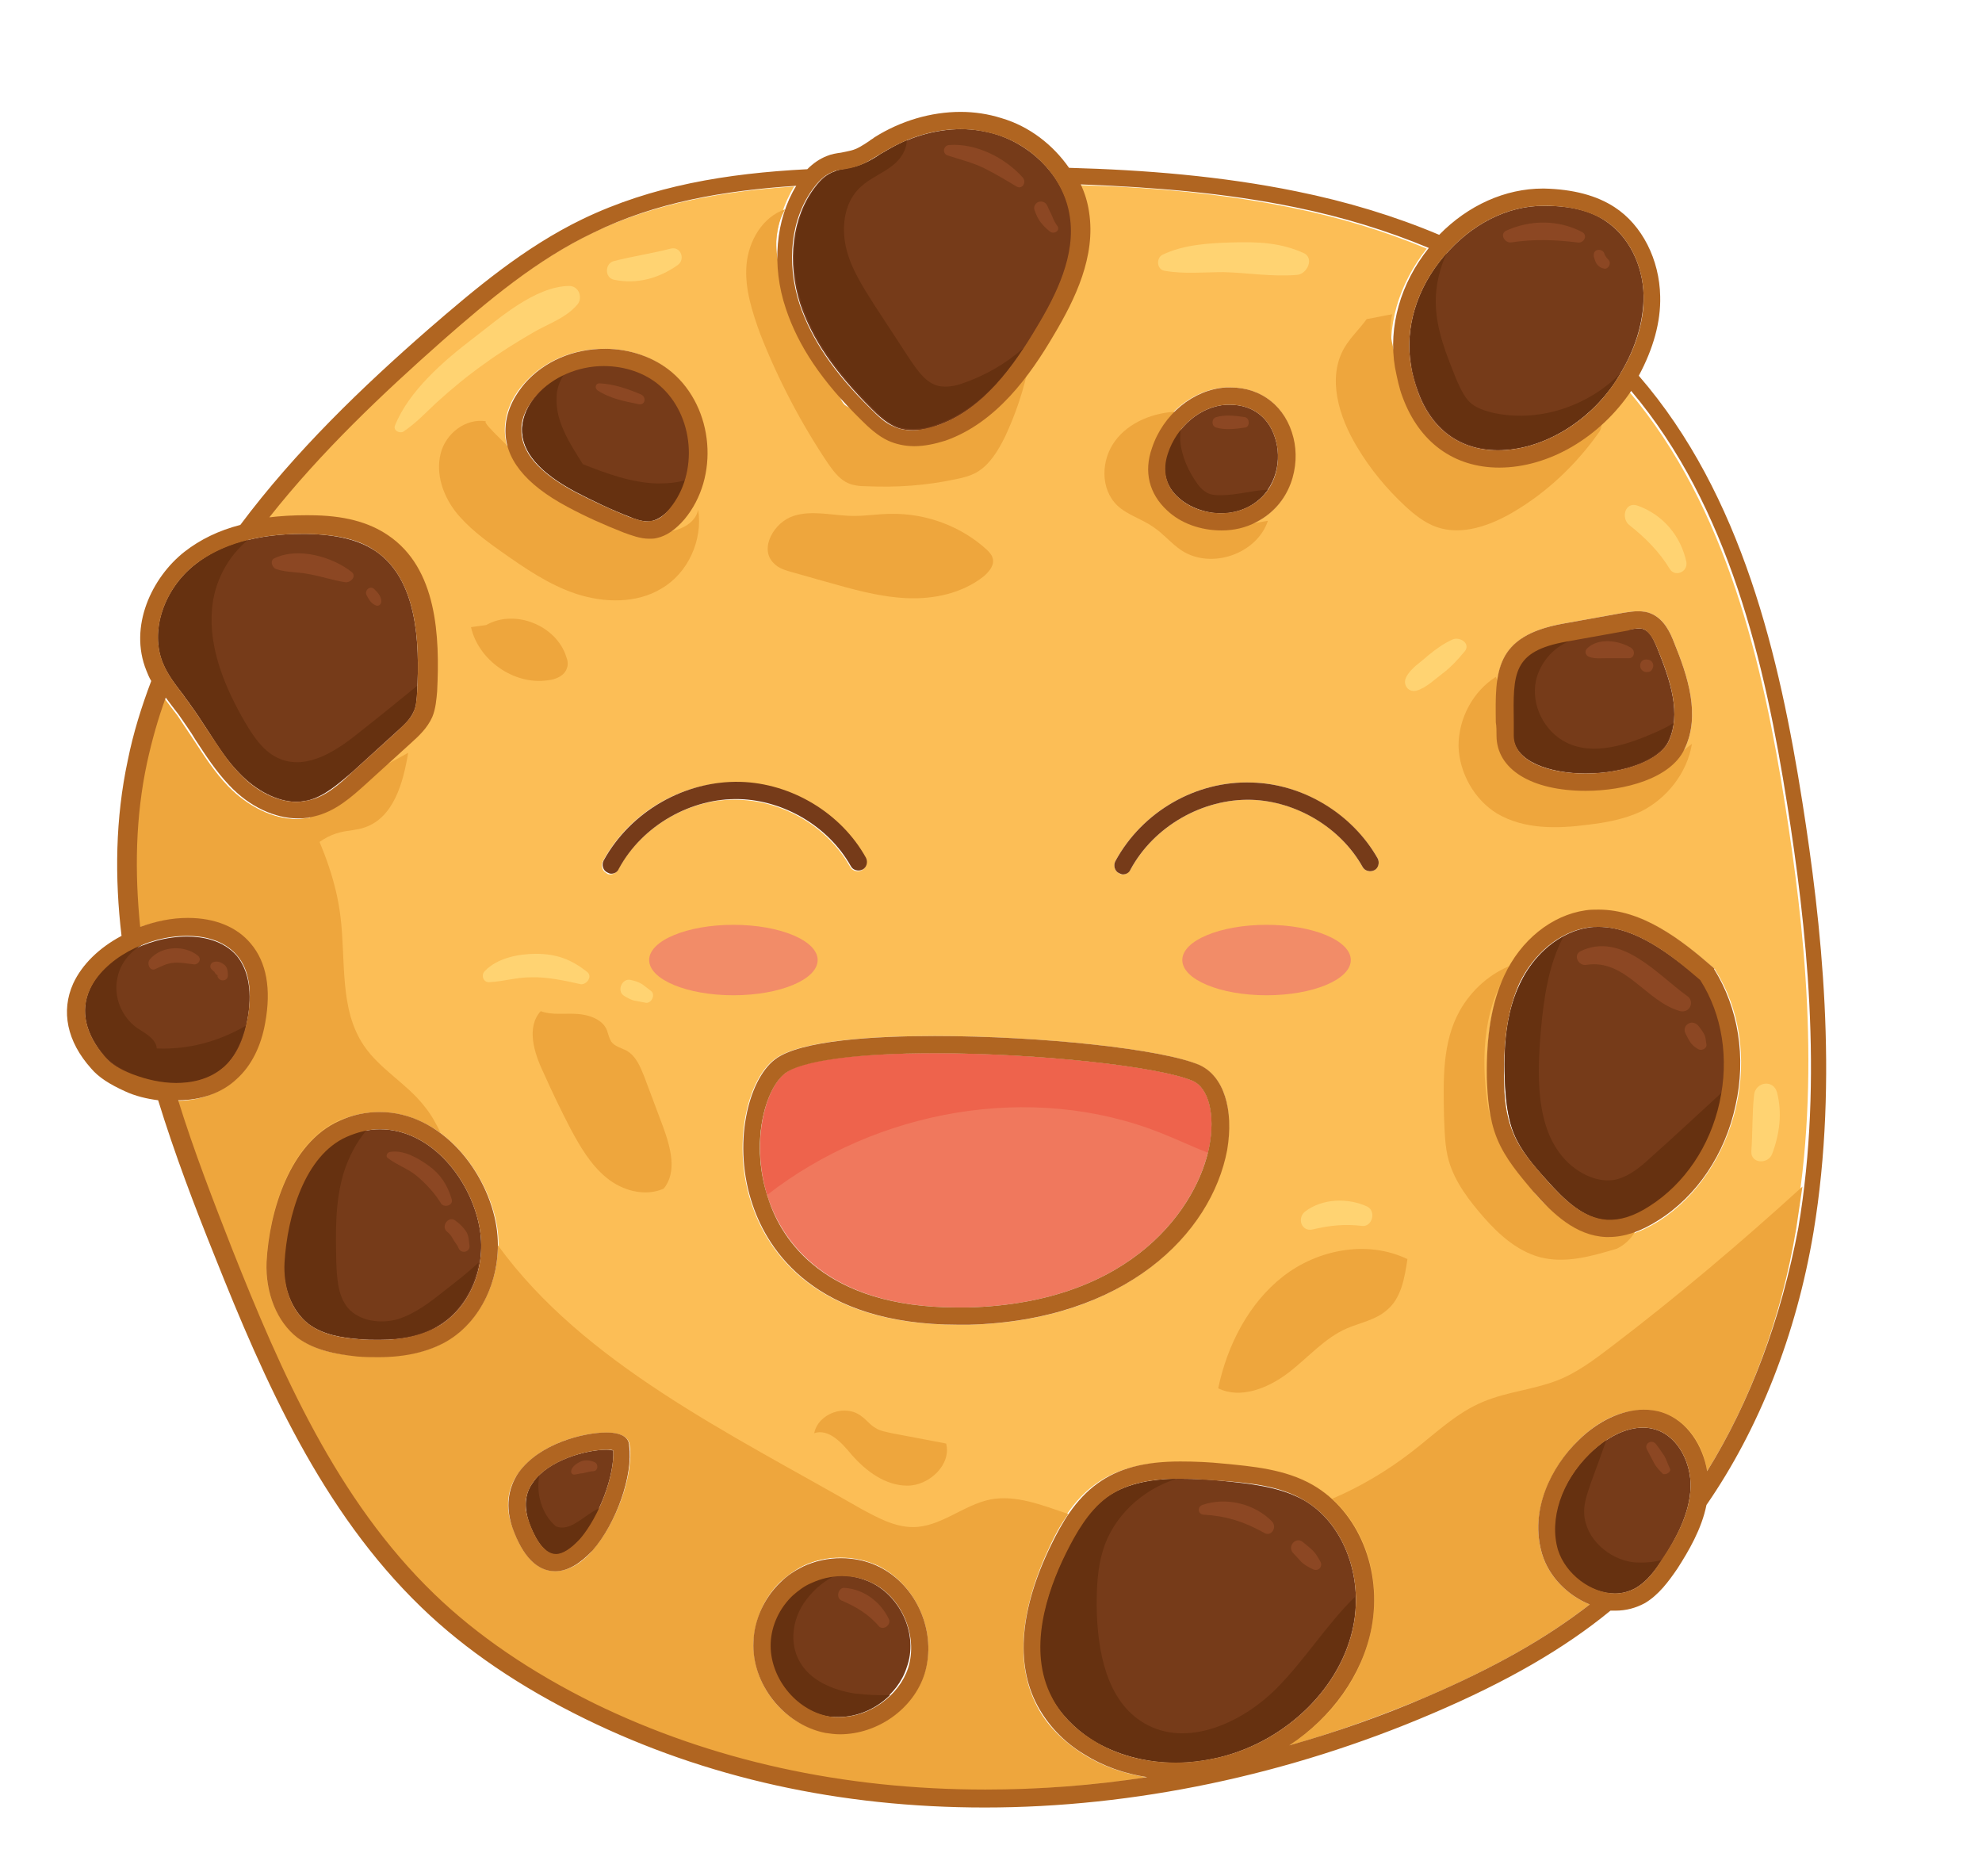 <?xml version="1.0" encoding="utf-8"?>
<!-- Generator: Adobe Illustrator 19.0.0, SVG Export Plug-In . SVG Version: 6.00 Build 0)  -->
<svg version="1.1" id="Layer_1" xmlns="http://www.w3.org/2000/svg" xmlns:xlink="http://www.w3.org/1999/xlink" x="0px" y="0px"
	 viewBox="-336 145.4 287 271.6" style="enable-background:new -336 145.4 287 271.6;" xml:space="preserve">
<style type="text/css">
	.st0{fill:#FCBE56;}
	.st1{fill:#763B19;}
	.st2{fill:#F0785D;}
	.st3{fill:#EE634C;}
	.st4{fill:#EEA63D;}
	.st5{fill:#FFD372;}
	.st6{fill:#F28C68;}
	.st7{fill:#663110;}
	.st8{fill:#8C4723;}
	.st9{fill:#B06521;}
</style>
<g id="XMLID_817_">
	<path id="XMLID_1124_" class="st0" d="M-77.5,262c-3.2-20.3-8.4-43.1-22.6-59.9c-4.5,6.8-11.9,11.1-19.1,11.1
		c-6.5,0-11.6-3.7-14-10.2c-0.5-1.3-0.8-2.7-1.1-4.3c-1-5.9,0.8-12.1,4.9-17.3c-6-2.5-12.5-4.5-19.4-5.9c-10.2-2.1-20.6-3-31-3.3
		c0.6,1.3,1,2.6,1.2,4c1,6.4-2,12.6-5.1,17.8c-3.4,5.8-8.3,12.7-15.7,15.3c-1.5,0.5-3,0.8-4.5,0.8l0,0c-1.4,0-2.7-0.3-3.8-0.8
		c-1.6-0.7-2.8-1.9-3.9-3c-5.7-5.6-9.1-10.7-10.9-16.1c-2.1-6.3-1.5-12.9,1.5-17.8c-10.6,0.7-20.4,2.5-29.4,6.8
		c-8.2,4-15.3,9.9-21.8,15.6c-8.7,7.6-17.6,16.1-25.1,25.6c1.6-0.2,3.4-0.3,5.2-0.3c0.2,0,0.4,0,0.6,0c5,0.1,8.6,1,11.4,2.9
		c7,4.8,7.5,14.6,7.1,22.6c-0.1,1.1-0.1,2.4-0.7,3.7c-0.7,1.6-1.9,2.7-3,3.7l-6.6,6c-2,1.8-4.4,4-7.5,4.7c-0.7,0.2-1.5,0.3-2.3,0.3
		c-3.4,0-7.1-1.8-10-4.8c-1.9-2-3.4-4.3-4.9-6.6c-0.8-1.2-1.6-2.4-2.4-3.6c-0.3-0.4-0.7-0.9-1-1.3c-0.3-0.4-0.6-0.8-0.9-1.2
		c-1.1,3-2,6.2-2.7,9.4c-1.6,7.9-1.8,15.9-1,23.8c2.2-0.8,4.6-1.3,6.9-1.3c3.9,0,7.1,1.3,9.1,3.7c2.3,2.7,3,6.6,2.1,11.5
		c-0.6,3.4-2,6.2-4.1,8.1c-2.2,2-5.1,3.1-8.5,3.1c2.3,7.4,5.1,14.6,7.8,21.5c7.1,17.8,15.2,36.4,29.3,50c6.3,6,14,11.3,23.1,15.8
		c17,8.3,36.1,12.5,56.7,12.5c7.7,0,15.6-0.6,23.4-1.8c-3.3-0.5-6.4-1.6-9.1-3.3c-3-1.9-5.4-4.3-6.8-7.1c-3.1-6-2.4-14,2-23.2
		c1.5-3.1,3.5-6.6,6.7-8.9c3-2.2,6.8-3.2,12-3.2c2.2,0,4.4,0.2,6.2,0.3c4.2,0.4,8.9,0.8,13,3.1c6.6,3.8,10.1,12.3,8.5,20.7
		c-1.3,6.9-5.7,13-11.9,17c6.7-1.9,13.3-4.3,19.8-7c9.8-4.2,17.4-8.5,23.7-13.4c-3.2-1.3-5.9-4-6.9-7.3c-1.9-6.4,1.5-12.7,5.2-16.4
		c2.9-2.9,6.3-4.5,9.5-4.5c0.9,0,1.8,0.1,2.7,0.4c3.8,1.2,6,4.9,6.5,8.5c6.2-10.1,10.7-22.1,12.9-35.2
		C-72.2,301.4-74.8,279-77.5,262z M-169.3,210.3c1.6-4.9,6-8.5,10.7-8.8c0.2,0,0.5,0,0.7,0c4.6,0,8.1,2.8,9.1,7.3
		c1,4.1-0.3,9.7-5.4,12.2c-1.5,0.8-3.2,1.2-5,1.2l0,0c-3,0-5.8-1.1-7.9-2.9C-169.6,216.9-170.4,213.7-169.3,210.3z M-210.7,269.7
		c0.3,0.6,0.1,1.4-0.5,1.7c-0.6,0.3-1.4,0.1-1.7-0.5c-3.2-5.7-9.5-9.5-16.1-9.7c-7-0.3-14.1,3.8-17.5,10.1c-0.2,0.4-0.7,0.7-1.1,0.7
		c-0.2,0-0.4,0-0.6-0.2c-0.6-0.3-0.8-1.1-0.5-1.7c3.9-7.2,11.7-11.7,19.8-11.4C-221.4,258.9-214.3,263.2-210.7,269.7z M-271.2,339.6
		c-2.6,1.6-5.9,2.3-9.9,2.3l0,0c-1,0-2,0-3.1-0.1c-2.8-0.2-6-0.7-8.6-2.7c-3-2.3-4.8-6.5-4.5-11c0.4-7.4,3.4-17.2,10.5-20.4
		c1.8-0.9,3.8-1.3,5.8-1.3c8.9,0,15.7,8.7,17,16.7C-263,329.7-266,336.5-271.2,339.6z M-260.1,200.9c2.8-3.2,7-5,11.6-5
		c3.7,0,7.1,1.2,9.7,3.4c6.1,5.2,6.9,15.1,1.8,21.3c-1.3,1.5-2.6,2.4-4,2.7c-0.3,0.1-0.7,0.1-1,0.1l0,0c-1.3,0-2.6-0.5-3.7-0.9
		c-2.7-1.1-5.5-2.4-8.1-3.7c-6.2-3.3-9.2-7.1-9.1-11.4C-262.8,204.6-261.4,202.3-260.1,200.9z M-250.2,369.9c-1.7,2-3.6,3-5.4,3l0,0
		c-2.6,0-4.7-2.1-6.2-6.3c-1.1-2.9-0.8-5.7,0.9-8c3-4.2,9.3-5.8,12.7-5.8c2.6,0,3.3,1,3.4,1.8C-244.2,358.9-246.7,365.9-250.2,369.9
		z M-202.1,387.6c-1.6,5.1-6.8,8.8-12.3,8.8l0,0c-0.7,0-1.4-0.1-2.1-0.2c-6.1-1.1-10.7-7-10.4-13.2c0.2-3.2,1.6-6.4,3.9-8.6
		c1-0.9,2.1-1.7,3.3-2.3c3.3-1.6,7.5-1.6,10.9,0C-203.2,374.9-200.3,381.8-202.1,387.6z M-158.4,311.9
		c-2.3,12.2-14.8,24.8-37.4,25.3c-0.5,0-1.1,0-1.6,0c-20.7,0-27.5-10.8-29.7-17.3c-3-8.7-0.7-18.1,3.2-21.1
		c3.6-2.8,14.6-3.4,23.1-3.4c15.6,0,33.2,1.9,38.4,4.2C-158.8,301.2-157.3,306-158.4,311.9z M-137,271.4c-0.6,0.3-1.4,0.1-1.7-0.5
		c-3.2-5.7-9.5-9.5-16.1-9.7c-7-0.2-14.1,3.8-17.5,10.1c-0.2,0.4-0.7,0.7-1.1,0.7c-0.2,0-0.4,0-0.6-0.2c-0.6-0.3-0.8-1.1-0.5-1.7
		c3.9-7.2,11.7-11.7,19.8-11.4c7.4,0.2,14.5,4.6,18.2,11C-136.2,270.3-136.4,271-137,271.4z M-109.7,235.7l8.9-1.6
		c0.7-0.1,1.3-0.2,2-0.2c0.6,0,1.2,0.1,1.8,0.3c2,0.8,2.9,2.9,3.4,4.2c2,4.9,3.9,10.6,1.5,15.5c-2,4.1-8.6,6-14.3,6l0,0
		c-7.8,0-12.9-3.1-12.9-8c0-0.6,0-1.3,0-1.9C-119.5,242.8-119.6,237.5-109.7,235.7z M-84.6,305.6c-1.6,7-5.7,13.1-11.2,16.6
		c-2.6,1.6-4.9,2.4-7.1,2.4l0,0c-0.2,0-0.3,0-0.5,0c-4.2-0.2-7.6-3.3-10.5-6.6c-2.1-2.3-4.1-4.7-5.2-7.6c-1.2-2.9-1.4-6.1-1.5-8.8
		c-0.2-6.2,0.6-10.9,2.5-14.8c2.4-5.2,7-8.8,11.8-9.5c0.6-0.1,1.2-0.1,1.9-0.1c6.3,0,11.8,4.3,16.6,8.4c0.1,0.1,0.2,0.2,0.2,0.3
		C-84.1,291.4-83,298.6-84.6,305.6z"/>
	<path id="XMLID_1120_" class="st1" d="M-309.4,246.1c0.3,0.5,0.7,0.9,1,1.4c0.9,1.2,1.7,2.5,2.5,3.7c1.5,2.3,2.8,4.4,4.6,6.2
		c2.4,2.5,5.5,4.1,8.2,4.1c0.6,0,1.1-0.1,1.7-0.2c2.4-0.6,4.5-2.5,6.4-4.1l6.6-6c0.9-0.8,1.9-1.7,2.3-2.8c0.4-0.8,0.4-1.9,0.5-2.8
		c0.4-7.3,0-16.3-6-20.4c-2.4-1.6-5.5-2.4-10-2.5c-0.2,0-0.4,0-0.6,0c-6.5,0-11.7,1.5-15.5,4.4c-4.6,3.6-6.6,9.7-4.7,14.3
		C-311.7,243.1-310.6,244.5-309.4,246.1z"/>
	<path id="XMLID_1117_" class="st1" d="M-218,172.5c-3.3,4.3-4.1,10.8-2.1,17c1.7,5,4.9,9.7,10.3,15.1c1,1,2,1.9,3.2,2.5
		c0.8,0.4,1.7,0.6,2.8,0.6l0,0c1.1,0,2.4-0.2,3.6-0.7c6.7-2.3,11.2-8.8,14.4-14.2c2.9-4.8,5.7-10.5,4.8-16.1
		c-0.8-5.3-5.1-10-10.6-11.8c-1.6-0.5-3.4-0.8-5.2-0.8c-3.8,0-7.8,1.2-11.1,3.3c-0.2,0.1-0.5,0.3-0.7,0.4c-1,0.7-2.1,1.3-3.3,1.7
		c-0.6,0.2-1.2,0.3-1.7,0.4c-0.6,0.1-1.2,0.2-1.6,0.4C-216.3,170.6-217.1,171.3-218,172.5z"/>
	<path id="XMLID_1074_" class="st1" d="M-252.7,216.5c2.5,1.3,5.2,2.6,7.8,3.6c0.9,0.4,1.9,0.7,2.8,0.7c0.2,0,0.4,0,0.6-0.1
		c0.8-0.2,1.7-0.8,2.6-1.8c4.2-5,3.5-13.5-1.5-17.8c-2.1-1.8-5-2.8-8.1-2.8c-3.8,0-7.4,1.5-9.7,4.1c-1.4,1.6-2.1,3.3-2.2,4.9
		C-260.5,210.7-257.9,213.8-252.7,216.5z"/>
	<path id="XMLID_1069_" class="st1" d="M-310.5,302.3L-310.5,302.3c2,0,4.8-0.4,7-2.4c2.1-1.9,3-4.7,3.3-6.7
		c0.8-4.1,0.2-7.3-1.5-9.4c-2-2.3-5-2.8-7.2-2.8c-5.9,0-12.1,3.4-14.1,7.8c-1.4,3.1-0.6,6.4,2.2,9.7c0.9,1,2.1,1.8,3.9,2.6
		C-314.8,301.8-312.6,302.3-310.5,302.3z"/>
	<path id="XMLID_1062_" class="st1" d="M-266.5,323.5c-1.1-7-6.9-14.6-14.5-14.6c-1.6,0-3.3,0.4-4.8,1.1c-6.1,2.7-8.6,11.5-9,18.2
		c-0.2,3.7,1.2,7.1,3.5,8.9c2.1,1.6,4.9,2,7.3,2.2c1,0.1,2,0.1,2.9,0.1l0,0c3.6,0,6.4-0.6,8.6-2
		C-268.1,334.8-265.6,329.1-266.5,323.5z"/>
	<path id="XMLID_1056_" class="st1" d="M-247.2,355.4c-0.2,0-0.5-0.1-1-0.1c-2.9,0-8.4,1.5-10.6,4.7c-1.2,1.6-1.3,3.5-0.6,5.7
		c0.6,1.7,2,4.7,3.9,4.7c1,0,2.2-0.8,3.5-2.2C-249.2,364.9-247,359-247.2,355.4z"/>
	<path id="XMLID_1053_" class="st1" d="M-147.2,362.6c-3.6-2-8-2.4-11.9-2.8c-1.8-0.2-3.9-0.3-6-0.3c-4.6,0-8,0.9-10.6,2.7
		c-2.7,2-4.5,5.1-5.9,8c-2.9,5.9-5.6,14.3-2.1,20.9c1.3,2.4,3.3,4.5,5.9,6.2c3.4,2.1,7.6,3.3,12.1,3.3l0,0c2.2,0,4.3-0.3,6.4-0.8
		c9.7-2.4,17.6-10.2,19.3-19.1C-138.6,373.4-141.6,365.8-147.2,362.6z"/>
	<path id="XMLID_1050_" class="st1" d="M-104.5,279.6c-0.5,0-1,0-1.5,0.1c-4,0.6-7.8,3.7-9.9,8.1c-1.7,3.5-2.4,7.9-2.2,13.7
		c0.1,2.5,0.3,5.4,1.3,7.9s2.9,4.7,4.8,6.8c2.4,2.7,5.3,5.6,8.8,5.8c1.9,0.1,3.9-0.5,6.2-2c5-3.2,8.7-8.6,10.1-15
		c1.4-6.3,0.4-12.8-2.7-17.7C-94.1,283.6-99.1,279.6-104.5,279.6z"/>
	<path id="XMLID_1047_" class="st1" d="M-126.9,182.5c-4,4.7-5.7,10.4-4.8,15.8c0.2,1.4,0.6,2.7,1,3.8c2,5.5,6.1,8.5,11.6,8.5
		c6.3,0,13.2-4.1,17.1-10.1c2.7-4.1,4-8.3,4-12.3c-0.1-4.5-2.2-8.6-5.5-10.8c-2.2-1.5-5.1-2.2-8.8-2.2h-0.2
		C-117.8,175.2-123,177.9-126.9,182.5z"/>
	<path id="XMLID_1044_" class="st1" d="M-159.2,219.7c1.4,0,2.7-0.3,3.9-0.9c3.9-2,4.9-6.3,4.1-9.4c-0.8-3.4-3.3-5.4-6.7-5.4
		c-0.2,0-0.4,0-0.5,0c-3.7,0.2-7.2,3.1-8.5,7.1c-0.8,2.4-0.2,4.7,1.6,6.3C-163.8,218.8-161.5,219.7-159.2,219.7z"/>
	<path id="XMLID_1040_" class="st1" d="M-116.8,250c0,0.6,0,1.2,0,1.9c0,3.8,5.3,5.5,10.4,5.5l0,0c5.7,0,10.7-1.9,12-4.6
		c1.9-4,0.3-8.8-1.6-13.5c-0.5-1.2-1-2.4-2-2.8c-0.2-0.1-0.5-0.1-0.8-0.1c-0.5,0-1,0.1-1.5,0.2l-8.9,1.6
		C-117,239.6-116.9,242.9-116.8,250z"/>
	<path id="XMLID_1037_" class="st1" d="M-91.2,360.7c0.1-3.2-1.6-7.2-5-8.3c-0.6-0.2-1.3-0.3-1.9-0.3c-2.5,0-5.3,1.4-7.7,3.8
		c-4.1,4.1-5.9,9.5-4.6,13.9c1,3.5,4.7,6.3,8.3,6.3l0,0c1.1,0,2.1-0.3,3-0.8c1.7-1,2.9-2.7,3.9-4.2
		C-93.4,368.3-91.3,364.6-91.2,360.7z"/>
	<path id="XMLID_1034_" class="st1" d="M-209.9,374.5c-1.3-0.6-2.8-1-4.4-1c-1.5,0-3,0.3-4.4,1c-1,0.5-1.9,1.1-2.7,1.8
		c-1.9,1.8-3,4.3-3.2,6.9c-0.2,4.9,3.6,9.7,8.4,10.6c0.5,0.1,1.1,0.1,1.6,0.1l0,0c4.4,0,8.6-3,9.9-7.1
		C-203,382.2-205.5,376.6-209.9,374.5z"/>
	<path id="XMLID_1031_" class="st2" d="M-163.3,301.9c-4.9-2.1-22.4-4-37.4-4c-11.4,0-19.2,1-21.6,2.9c-2.9,2.2-5.1,10.2-2.4,18.3
		c2,5.8,8.2,15.6,27.3,15.6c0.5,0,1,0,1.5,0c24.2-0.6,33.4-14.9,35-23.3C-160,306.8-161,302.9-163.3,301.9z"/>
	<path id="XMLID_1030_" class="st3" d="M-163.3,301.9c-4.9-2.1-22.4-4-37.4-4c-11.4,0-19.2,1-21.6,2.9c-2.8,2.1-5,9.8-2.6,17.6
		c15.8-12.3,38.2-16.4,56.9-9c2.3,0.9,4.6,2,6.9,2.9c0.1-0.3,0.1-0.6,0.2-0.9C-160,306.8-161,302.9-163.3,301.9z"/>
	<g id="XMLID_1024_">
		<path id="XMLID_1029_" class="st4" d="M-75.9,323.3c0.3-2,0.6-4.1,0.9-6.1c-8.9,8.1-18.1,15.9-27.7,23.2c-2.5,1.9-5,3.8-7.9,4.9
			c-3.4,1.3-7.1,1.6-10.5,3c-4,1.6-7.2,4.8-10.6,7.4c-3.5,2.7-7.4,5-11.4,6.7c4.8,4.3,7.1,11.5,5.7,18.7c-1.3,6.9-5.7,13-11.9,17
			c6.7-1.9,13.3-4.3,19.8-7c9.8-4.2,17.4-8.5,23.7-13.4c-3.2-1.3-5.9-4-6.9-7.3c-1.9-6.4,1.5-12.7,5.2-16.4c2.9-2.9,6.3-4.5,9.5-4.5
			c0.9,0,1.8,0.1,2.7,0.4c3.8,1.2,6,4.9,6.5,8.5C-82.6,348.4-78.1,336.4-75.9,323.3z"/>
		<path id="XMLID_1025_" class="st4" d="M-170,402.7c-3.3-0.5-6.4-1.6-9.1-3.3c-3-1.9-5.4-4.3-6.8-7.1c-3.1-6-2.4-14,2-23.2
			c0.7-1.5,1.5-3,2.6-4.5c-0.1,0-0.2-0.1-0.3-0.1c-3.6-1.2-7.3-2.7-11-2c-3.9,0.8-7.2,4-11.2,4c-2.7,0-5.2-1.4-7.6-2.7
			c-18.8-10.8-40.1-21-52.5-38.1c0,5.7-2.8,11.1-7.4,13.8c-2.6,1.6-5.9,2.3-9.9,2.3l0,0c-1,0-2,0-3.1-0.1c-2.8-0.2-6-0.7-8.6-2.7
			c-3-2.3-4.8-6.5-4.5-11c0.4-7.4,3.4-17.2,10.5-20.4c1.9-0.8,3.9-1.2,5.9-1.2c3.3,0,6.2,1.2,8.8,3c-0.7-1.4-1.4-2.7-2.4-3.9
			c-2.5-3.2-6.4-5.3-8.7-8.7c-3.6-5.3-2.6-12.3-3.4-18.7c-0.6-5-2.4-9.7-4.6-14.3c-0.6,0.1-1.2,0.2-1.7,0.2c-3.4,0-7.1-1.8-10-4.8
			c-1.9-2-3.4-4.3-4.9-6.6c-0.8-1.2-1.6-2.4-2.4-3.6c-0.3-0.4-0.7-0.9-1-1.3c-0.3-0.4-0.6-0.8-0.9-1.2c-1.1,3-2,6.2-2.7,9.4
			c-1.6,7.9-1.8,15.9-1,23.8c2.2-0.8,4.6-1.3,6.9-1.3c3.9,0,7.1,1.3,9.1,3.7c2.3,2.7,3,6.6,2.1,11.5c-0.6,3.4-2,6.2-4.1,8.1
			c-2.2,2-5.1,3.1-8.5,3.1c2.3,7.4,5.1,14.6,7.8,21.5c7.1,17.8,15.2,36.4,29.3,50c6.3,6,14,11.3,23.1,15.8
			c17,8.3,36.1,12.5,56.7,12.5C-185.7,404.5-177.9,403.9-170,402.7z M-250.2,369.9c-1.7,2-3.6,3-5.4,3l0,0c-2.6,0-4.7-2.1-6.2-6.3
			c-1.1-2.9-0.8-5.7,0.9-8c3-4.2,9.3-5.8,12.7-5.8c2.6,0,3.3,1,3.4,1.8C-244.2,358.9-246.7,365.9-250.2,369.9z M-202.1,387.6
			c-1.6,5.1-6.8,8.8-12.3,8.8l0,0c-0.7,0-1.4-0.1-2.1-0.2c-6.1-1.1-10.7-7-10.4-13.2c0.2-3.2,1.6-6.4,3.9-8.6c1-0.9,2.1-1.7,3.3-2.3
			c3.3-1.6,7.5-1.6,10.9,0C-203.2,374.9-200.3,381.8-202.1,387.6z"/>
	</g>
	<path id="XMLID_1023_" class="st4" d="M-132.2,327.7c-5.8-2.8-13-1.4-18,2.5c-5,3.9-8.1,10-9.4,16.2c3.2,1.6,7.2,0,10.1-2.2
		c2.9-2.2,5.3-5.1,8.6-6.5c1.9-0.8,4.1-1.2,5.7-2.6C-133.1,333.4-132.6,330.4-132.2,327.7z"/>
	<path id="XMLID_1022_" class="st4" d="M-253.4,308.8c1.4,2.6,2.9,5.2,5.2,7.1c2.3,1.9,5.6,2.8,8.3,1.6c2-2.4,1-6-0.1-9
		c-0.9-2.4-1.8-4.8-2.7-7.2c-0.6-1.5-1.2-3-2.6-3.8c-0.8-0.4-1.7-0.6-2.2-1.3c-0.3-0.5-0.4-1-0.6-1.6c-0.6-1.6-2.6-2.3-4.4-2.4
		c-1.8-0.1-3.6,0.2-5.2-0.4c-2.1,2.3-1,6,0.4,8.9C-256.1,303.4-254.8,306.1-253.4,308.8z"/>
	<path id="XMLID_1021_" class="st4" d="M-192.3,226.1c-0.1-0.4-0.5-0.8-0.8-1.1c-3.7-3.4-8.8-5.3-13.9-5.2c-1.8,0-3.5,0.3-5.3,0.3
		c-3,0-6-0.9-8.8,0c-2.8,0.9-5,4.7-2.9,6.8c0.7,0.8,1.8,1.1,2.9,1.4c1.5,0.4,3.1,0.9,4.6,1.3c3.9,1.1,7.7,2.2,11.7,2.4
		c4,0.2,8.2-0.7,11.3-3.2C-192.7,228.1-191.9,227.1-192.3,226.1z"/>
	<path id="XMLID_1019_" class="st4" d="M-261.5,211.4c4.5,6.3,12,10.5,19.7,11.1c2.8,0.2,6.3-0.6,6.9-3.3c0.7,4.4-1.5,9.2-5.3,11.4
		c-3.6,2.2-8.3,2.1-12.3,0.8c-4-1.3-7.6-3.8-11-6.2c-2.4-1.7-4.8-3.5-6.6-5.8c-1.8-2.4-2.8-5.4-2.1-8.3c0.7-2.9,3.6-5.2,6.6-4.7
		C-266.5,206.5-260.7,211.3-261.5,211.4z"/>
	<path id="XMLID_1018_" class="st4" d="M-116.8,219.5c-3.4,2-7.5,3.5-11.2,2.2c-1.7-0.6-3.2-1.8-4.5-3c-2.7-2.5-5.1-5.4-7-8.6
		c-2.6-4.3-4.4-10-1.8-14.4c0.9-1.5,2.2-2.7,3.2-4.1c1.2-0.2,2.5-0.5,3.7-0.7c-0.7,2.6,0.2,5.4,1.1,7.9c1.2,3.5,2.6,7,5.4,9.4
		c3.2,2.7,7.7,3.2,11.8,2.5c4.1-0.8,7.8-2.7,11.5-4.6c0.7,0.1,0.6,1.2,0.2,1.8C-107.7,212.6-111.9,216.6-116.8,219.5z"/>
	<path id="XMLID_1016_" class="st4" d="M-117.9,249.7c-0.1-2.2-0.6-4.3-1.5-6.3c-3.3,2.1-5.4,6-5.4,10c0.1,3.9,2.3,7.8,5.6,9.8
		c3.9,2.3,8.7,2.2,13.2,1.6c2.6-0.3,5.2-0.8,7.6-1.9c3.8-1.9,6.7-5.6,7.4-9.8c-3.3,2.6-6.9,4.8-11,5.9c-4,1.1-8.5,0.8-12.1-1.3
		c-1.6-0.9-3-2.3-3.5-4.1C-117.9,252.3-117.8,251-117.9,249.7z"/>
	<path id="XMLID_1015_" class="st4" d="M-106.4,322.6c-3.7-0.6-7-3.1-8.6-6.4c-0.4-2-1.3-4-2.6-5.5c-0.8-1-1.9-1.9-2.4-3.1
		c-0.3-0.8-0.5-1.6-0.6-2.4c-1-6.9-0.6-14.5,3.6-20.1c-3.2,1.2-5.9,3.6-7.6,6.6c-2.6,4.6-2.4,10.2-2.3,15.4c0.1,2.1,0.1,4.3,0.7,6.4
		c0.9,3.1,3,5.8,5.1,8.2c2.2,2.5,4.8,4.8,8,5.7c3.7,1,7.5-0.1,11.2-1.2c1.7-0.8,2.9-2.4,3.4-4.1C-101.1,322.5-103.8,323-106.4,322.6
		z"/>
	<path id="XMLID_1014_" class="st4" d="M-285,258.8c2.7-1.5,5.4-2.9,8.1-4.4c-0.7,4.3-2.1,9.4-6.3,10.8c-1.1,0.4-2.3,0.4-3.5,0.7
		c-1.7,0.4-3.3,1.4-4.5,2.7c-1.1-1.9-0.5-4.4,0.9-6.1C-288.8,260.9-286.9,259.8-285,258.8z"/>
	<path id="XMLID_1012_" class="st4" d="M-216.1,212.5c0.7,1,1.5,2.1,2.6,2.7c0.9,0.5,2,0.6,3,0.6c4.3,0.2,8.6-0.1,12.8-1
		c1.1-0.2,2.2-0.5,3.1-1c1.9-1.1,3.1-3.1,4.1-5.1c1.6-3.4,2.8-7,3.5-10.6c-3.2,1.5-5.2,4.6-7.6,7.2c-2.4,2.6-6.1,4.7-9.3,3.5
		c-2-0.8-3.7-2.7-5.8-2.2c0-1.7-2.7-1.5-4-2.6c-0.3-0.3-0.5-0.7-0.7-1.1c-2.1-3.8-4.1-7.7-6-11.6c-2.4-4.9-4.7-10.8-1.9-15.6
		c-3.3,1.1-5.3,4.6-5.6,8c-0.3,3.4,0.8,6.8,2,10.1C-223.3,200.4-220,206.7-216.1,212.5z"/>
	<path id="XMLID_1011_" class="st4" d="M-169,221.7c-1.7-1.2-3.7-1.7-5.2-3.1c-2.5-2.4-2.4-6.6-0.3-9.4c2-2.7,5.6-4.1,9-4.2
		c-2,3.9-3.9,8.6-1.7,12.4c1.4,2.3,4.1,3.7,6.7,4c2.7,0.3,5.4-0.1,8.1-0.6c-1.6,4.8-8.2,7.1-12.5,4.3
		C-166.4,224.1-167.5,222.7-169,221.7z"/>
	<path id="XMLID_1010_" class="st4" d="M-253.9,242.1c-0.3,1.1-1.6,1.7-2.8,1.8c-4.9,0.7-10-2.9-11.1-7.7c0.7-0.1,1.5-0.2,2.2-0.3
		c4.2-2.4,10.2,0.1,11.6,4.6C-253.8,241-253.7,241.6-253.9,242.1z"/>
	<path id="XMLID_1008_" class="st4" d="M-218.1,352.9c2.1-0.7,4,1.4,5.4,3.1c2.1,2.4,4.9,4.5,8.1,4.5c3.2,0,6.4-3.1,5.6-6.1
		c-2.6-0.5-5.3-1-7.9-1.5c-0.8-0.2-1.7-0.3-2.4-0.8c-0.7-0.4-1.2-1.1-1.9-1.6C-213.5,348.6-217.5,350-218.1,352.9z"/>
	<path id="XMLID_1005_" class="st5" d="M-147.3,182c-3.4-1.5-6.6-1.6-10.3-1.5c-3.3,0.1-7,0.3-10.1,1.8c-0.9,0.5-0.8,2.1,0.3,2.3
		c2.8,0.5,5.7,0.2,8.6,0.2c3.6,0.1,7,0.7,10.6,0.4C-146.7,185.1-145.6,182.7-147.3,182z"/>
	<path id="XMLID_1003_" class="st5" d="M-253.6,186.8c-5,0.1-10.1,4.7-13.9,7.6c-4.2,3.2-9.3,7.6-11.3,12.6
		c-0.3,0.7,0.6,1.2,1.2,0.9c1.8-1.2,3.3-2.8,4.8-4.2c2.2-2,4.5-3.9,6.9-5.6c2.2-1.6,4.6-3.1,7-4.5c2.2-1.3,4.8-2.1,6.5-4.1
		C-251.6,188.6-252.1,186.8-253.6,186.8z"/>
	<path id="XMLID_1001_" class="st5" d="M-238.9,181.4c-2.7,0.7-5.5,1.1-8.2,1.8c-1.3,0.3-1.4,2.4,0,2.7c3.3,0.7,6.5-0.2,9.2-2.1
		C-236.7,183-237.4,181-238.9,181.4z"/>
	<path id="XMLID_1000_" class="st5" d="M-91.8,226.8c-0.8-3.8-3.4-6.9-7.1-8.2c-1.8-0.6-2.4,1.8-1.2,2.8c2.3,1.8,4.4,3.9,5.9,6.4
		C-93.4,229-91.6,228.2-91.8,226.8z"/>
	<path id="XMLID_998_" class="st5" d="M-138,320.1c-2.8-1.3-6.5-1.2-9,0.7c-1.2,0.9-0.6,3,1.1,2.6c2.5-0.6,4.7-0.8,7.2-0.5
		C-137.3,323-136.7,320.8-138,320.1z"/>
	<path id="XMLID_995_" class="st5" d="M-78.7,303.5c-0.6-1.9-3.1-1.4-3.3,0.4c-0.3,2.7-0.2,5.5-0.4,8.2c-0.1,1.8,2.4,1.9,3,0.4
		C-78.3,309.6-77.9,306.5-78.7,303.5z"/>
	<path id="XMLID_980_" class="st5" d="M-251,286.1c-2.3-1.8-4.4-2.6-7.4-2.6c-2.5,0-5.6,0.6-7.4,2.5c-0.6,0.6-0.2,1.7,0.7,1.6
		c2-0.1,3.9-0.7,5.9-0.7c2.3-0.1,5.1,0.5,7.3,1C-251.1,288-250.1,286.8-251,286.1z"/>
	<path id="XMLID_961_" class="st5" d="M-241.7,288.9c-0.4-0.3-0.9-0.7-1.3-1c-0.5-0.3-1.1-0.5-1.6-0.6c-1.3-0.4-2.2,1.6-1,2.3
		c0.5,0.3,1,0.6,1.6,0.7c0.5,0.1,1.1,0.2,1.6,0.3C-241.6,290.6-241.1,289.4-241.7,288.9z"/>
	<path id="XMLID_960_" class="st5" d="M-125.7,238c-1.3,0.6-2.4,1.4-3.5,2.3c-1.1,1-2.6,1.9-3.2,3.2c-0.5,1,0.3,2.2,1.5,1.9
		c1.4-0.4,2.6-1.6,3.8-2.5s2.2-2,3.2-3.2C-123,238.6-124.6,237.5-125.7,238z"/>
	<ellipse id="XMLID_959_" class="st6" cx="-229.8" cy="284.4" rx="12.2" ry="5.1"/>
	<ellipse id="XMLID_958_" class="st6" cx="-152.6" cy="284.4" rx="12.2" ry="5.1"/>
	<path id="XMLID_957_" class="st7" d="M-203.8,207.5c1.1,0,2.4-0.2,3.6-0.7c5.4-1.9,9.4-6.4,12.4-11c-2.6,2.3-5.6,4-8.8,5.1
		c-1.1,0.4-2.3,0.6-3.4,0.4c-1.9-0.4-3.1-2.2-4.2-3.8c-1.7-2.6-3.4-5.2-5.1-7.8c-1.7-2.7-3.5-5.4-4.2-8.5c-0.7-3.1-0.2-6.7,2.2-8.8
		c1.3-1.2,3.1-1.9,4.5-3c1.2-0.9,2.1-2.3,2.1-3.7c-1.1,0.5-2.1,1-3.1,1.6c-0.2,0.1-0.5,0.3-0.7,0.4c-1,0.7-2.1,1.3-3.3,1.7
		c-0.6,0.2-1.2,0.3-1.7,0.4c-0.6,0.1-1.2,0.2-1.6,0.4c-0.9,0.3-1.8,1.1-2.7,2.2c-3.3,4.3-4.1,10.8-2.1,17c1.7,5,4.9,9.7,10.3,15.1
		c1,1,2,1.9,3.2,2.5C-205.8,207.3-204.8,207.5-203.8,207.5L-203.8,207.5z"/>
	<path id="XMLID_956_" class="st7" d="M-102,200.5c0.2-0.4,0.4-0.7,0.7-1.1c-4.8,4.9-12.1,7.3-18.8,5.7c-1.1-0.3-2.3-0.7-3.1-1.5
		s-1.3-1.9-1.8-3c-1.5-3.7-3.1-7.5-3.1-11.6c0-2.4,0.6-4.8,1.6-7c-0.1,0.1-0.2,0.2-0.3,0.4c-4,4.7-5.7,10.4-4.8,15.8
		c0.2,1.4,0.6,2.7,1,3.8c2,5.5,6.1,8.5,11.6,8.5C-112.8,210.6-106,206.6-102,200.5z"/>
	<path id="XMLID_955_" class="st7" d="M-152.4,216.3c-2.2,0.1-4.6,0.8-6.8,0.8c-0.7,0-1.4,0-2.1-0.4c-0.5-0.3-0.9-0.7-1.2-1.1
		c-1.4-1.9-2.4-4.1-2.6-6.4c0-0.6,0-1.2,0.1-1.7c-0.9,1-1.6,2.3-2,3.6c-0.8,2.4-0.2,4.7,1.6,6.3c1.5,1.4,3.9,2.3,6.2,2.3
		c1.4,0,2.7-0.3,3.9-0.9C-154.1,218.2-153.1,217.3-152.4,216.3z"/>
	<path id="XMLID_954_" class="st7" d="M-96.2,251.4c-4.1,1.8-9,3.5-13,1.5c-3.2-1.6-5.1-5.4-4.4-8.9c0.6-2.8,2.8-5.2,5.5-6l-1.2,0.2
		c-7.8,1.4-7.7,4.6-7.6,11.7c0,0.6,0,1.2,0,1.9c0,3.8,5.3,5.5,10.4,5.5l0,0c5.7,0,10.7-1.9,12-4.6c0.4-0.8,0.6-1.7,0.8-2.6
		C-94.5,250.6-95.3,251-96.2,251.4z"/>
	<path id="XMLID_953_" class="st7" d="M-86.7,303.6c-3.5,3.2-6.9,6.4-10.5,9.6c-1.3,1.2-2.8,2.4-4.5,2.9c-2.1,0.6-4.4-0.2-6.2-1.5
		c-5.7-4.2-5.6-12.6-5-19.7c0.4-4.7,1.1-9.8,3.3-13.9c-2.6,1.4-4.9,3.8-6.3,6.9c-1.7,3.5-2.4,7.9-2.2,13.7c0.1,2.5,0.3,5.4,1.3,7.9
		s2.9,4.7,4.8,6.8c2.4,2.7,5.3,5.6,8.8,5.8c1.9,0.1,3.9-0.5,6.2-2c5-3.2,8.7-8.6,10.1-15C-86.9,304.5-86.8,304.1-86.7,303.6z"/>
	<g id="XMLID_949_">
		<path id="XMLID_952_" class="st7" d="M-99.4,371.6c-3.6-0.4-7-3.4-7.2-7c-0.1-1.6,0.5-3.1,1-4.6c0.7-1.9,1.4-3.8,2.1-5.8
			c0-0.1,0.1-0.3,0.2-0.4c-0.9,0.6-1.7,1.3-2.6,2.1c-4.1,4.1-5.9,9.5-4.6,13.9c1,3.5,4.7,6.3,8.3,6.3l0,0c1.1,0,2.1-0.3,3-0.8
			c1.6-0.9,2.8-2.5,3.7-4C-96.7,371.6-98,371.7-99.4,371.6z"/>
		<path id="XMLID_951_" class="st7" d="M-101.7,352.9C-101.7,353-101.7,353-101.7,352.9L-101.7,352.9L-101.7,352.9z"/>
		<path id="XMLID_950_" class="st7" d="M-101.7,353l0.2,0.4C-101.5,353.2-101.5,353-101.7,353z"/>
	</g>
	<path id="XMLID_944_" class="st7" d="M-151.2,389.9c-5,5-13,8.6-19.1,5c-5.5-3.2-6.8-10.5-6.9-16.9c0-2.7,0.1-5.5,0.9-8.1
		c1.5-5,5.8-8.9,10.7-10.4c-4.4,0.1-7.7,0.9-10.2,2.7c-2.7,2-4.5,5.1-5.9,8c-2.9,5.9-5.6,14.3-2.1,20.9c1.3,2.4,3.3,4.5,5.9,6.2
		c3.4,2.1,7.6,3.3,12.1,3.3l0,0c2.2,0,4.3-0.3,6.4-0.8c9.7-2.4,17.6-10.2,19.3-19.1c0.3-1.4,0.4-2.8,0.3-4.1
		C-143.9,380.6-147.1,385.8-151.2,389.9z"/>
	<path id="XMLID_943_" class="st7" d="M-212.2,390.6c-3.2-0.5-6.6-1.9-8.1-4.8c-1.4-2.6-0.9-5.9,0.7-8.3c1.1-1.6,2.5-2.9,4.2-3.8
		c-1.2,0.1-2.3,0.4-3.3,0.9s-1.9,1.1-2.7,1.8c-1.9,1.8-3,4.3-3.2,6.9c-0.2,4.9,3.6,9.7,8.4,10.6c0.5,0.1,1.1,0.1,1.6,0.1l0,0
		c2.8,0,5.5-1.2,7.5-3.2C-208.7,390.9-210.4,390.8-212.2,390.6z"/>
	<path id="XMLID_942_" class="st7" d="M-255.5,366.4c-2.1-1.8-2.9-4.8-2.4-7.4c-0.3,0.3-0.7,0.7-0.9,1.1c-1.2,1.6-1.3,3.5-0.6,5.7
		c0.6,1.7,2,4.7,3.9,4.7c1,0,2.2-0.8,3.5-2.2c1.1-1.2,2.1-2.9,2.9-4.6c-0.2,0.1-0.4,0.2-0.6,0.3C-251.6,365-253.5,367.2-255.5,366.4
		z"/>
	<path id="XMLID_941_" class="st7" d="M-271.8,332.4c-2,1.6-4.1,3.2-6.6,4c-2.5,0.7-5.5,0.3-7.2-1.6c-1.5-1.8-1.6-4.3-1.7-6.6
		c-0.1-4.4-0.2-8.9,1.1-13.1c0.7-2.2,1.8-4.3,3.3-6.1c-1,0.2-2,0.5-3,0.9c-6.1,2.7-8.6,11.5-9,18.2c-0.2,3.7,1.2,7.1,3.5,8.9
		c2.1,1.6,4.9,2,7.3,2.2c1,0.1,2,0.1,2.9,0.1l0,0c3.6,0,6.4-0.6,8.6-2c3.1-1.8,5.3-5.3,5.9-9.1C-268.3,329.7-270,331-271.8,332.4z"
		/>
	<path id="XMLID_921_" class="st7" d="M-240.8,215.4c-3.7-0.1-7.3-1.4-10.8-2.8c-1.9-3-4-6.2-3.8-9.7c0-1.1,0.4-2.2,1-3.2
		c-1.5,0.7-2.8,1.7-3.8,2.9c-1.4,1.6-2.1,3.3-2.2,4.9c-0.1,3.3,2.5,6.3,7.7,9.1c2.5,1.3,5.2,2.6,7.8,3.6c0.9,0.4,1.9,0.7,2.8,0.7
		c0.2,0,0.4,0,0.6-0.1c0.8-0.2,1.7-0.8,2.6-1.8c1-1.2,1.7-2.6,2.2-4.1C-238,215.3-239.4,215.4-240.8,215.4z"/>
	<path id="XMLID_920_" class="st7" d="M-276.1,248.4c0.4-0.8,0.4-1.9,0.5-2.8c0-0.3,0-0.6,0-0.9c-2.7,2.2-5.4,4.4-8.2,6.6
		c-3.3,2.7-7.6,5.6-11.6,4c-2.3-0.9-3.8-3.1-5.1-5.3c-2.9-5-5.3-10.7-4.8-16.4c0.3-3.9,2.3-7.7,5.3-10.1c-3,0.7-5.6,1.9-7.7,3.6
		c-4.6,3.6-6.6,9.7-4.7,14.3c0.7,1.7,1.8,3.1,3,4.6c0.3,0.5,0.7,0.9,1,1.4c0.9,1.2,1.7,2.5,2.5,3.7c1.5,2.3,2.8,4.4,4.6,6.2
		c2.4,2.5,5.5,4.1,8.2,4.1c0.6,0,1.1-0.1,1.7-0.2c2.4-0.6,4.5-2.5,6.4-4.1l6.6-6C-277.5,250.3-276.6,249.4-276.1,248.4z"/>
	<path id="XMLID_892_" class="st7" d="M-300.4,293.9c-3.9,2.3-8.4,3.5-12.9,3.3c-0.1-1.4-1.7-2.2-2.9-3c-2.2-1.6-3.4-4.5-2.8-7.2
		c0.5-2.7,2.8-4.9,5.4-5.5h-0.1c-4.2,1.2-7.9,3.9-9.3,7.1c-1.4,3.1-0.6,6.4,2.2,9.7c0.9,1,2.1,1.8,3.9,2.6c2.1,0.9,4.3,1.3,6.4,1.3
		l0,0c2,0,4.8-0.4,7-2.4C-301.8,298.2-300.9,295.8-300.4,293.9z"/>
	<path id="XMLID_888_" class="st8" d="M-187.9,171.1c-2.6-2.9-6.8-5-10.7-4.7c-0.8,0.1-1,1.2-0.2,1.5c1.8,0.6,3.6,1,5.4,1.9
		c1.6,0.8,3.1,1.7,4.6,2.6C-188,172.9-187.3,171.8-187.9,171.1z"/>
	<path id="XMLID_887_" class="st8" d="M-182.9,178.1c-0.3-0.4-0.5-0.8-0.7-1.3s-0.5-1-0.7-1.5s-0.6-0.8-1.2-0.7
		c-0.5,0.1-0.9,0.7-0.7,1.2c0.2,0.6,0.5,1.3,0.9,1.8s0.8,0.9,1.3,1.3C-183.4,179.4-182.4,178.8-182.9,178.1z"/>
	<path id="XMLID_885_" class="st8" d="M-285.1,228.2c-2.8-2.2-7.7-3.6-11.1-2c-0.8,0.3-0.4,1.4,0.2,1.6c1.5,0.5,3.1,0.4,4.6,0.7
		c1.8,0.3,3.5,0.9,5.4,1.2C-285.2,229.8-284.3,228.8-285.1,228.2z"/>
	<path id="XMLID_884_" class="st8" d="M-280.8,232.3c-0.1-0.7-0.5-1.1-1-1.6c-0.6-0.6-1.5,0.2-1.1,0.9c0.3,0.6,0.6,1.1,1.2,1.4
		C-281.2,233.3-280.7,232.9-280.8,232.3z"/>
	<path id="XMLID_883_" class="st8" d="M-243.2,202.5c-1.9-0.8-3.9-1.5-6-1.6c-0.6,0-0.7,0.7-0.3,1c1.8,1.2,3.9,1.6,5.9,2
		C-242.6,204.2-242.3,202.9-243.2,202.5z"/>
	<path id="XMLID_882_" class="st8" d="M-155.7,205.8c-1.3-0.2-2.9-0.4-4.2,0c-0.7,0.2-0.7,1.3,0,1.5c1.3,0.4,2.9,0.2,4.2,0
		C-155,207.2-155,206-155.7,205.8z"/>
	<path id="XMLID_881_" class="st8" d="M-106.9,179c-3.4-1.8-7.5-1.8-11-0.2c-1,0.5-0.2,1.8,0.7,1.7c3.3-0.5,6.3-0.4,9.6,0
		C-106.7,180.7-106,179.5-106.9,179z"/>
	<path id="XMLID_880_" class="st8" d="M-103.1,183c-0.3-0.3-0.5-0.6-0.6-0.9c-0.1-0.4-0.6-0.6-1-0.5s-0.6,0.5-0.5,1
		c0.1,0.3,0.2,0.7,0.4,1c0.3,0.4,0.6,0.6,1.1,0.7C-103.1,184.4-102.6,183.5-103.1,183z"/>
	<path id="XMLID_877_" class="st8" d="M-99.8,239.2c-1.8-1.1-4.8-1.5-6.4,0.1c-0.4,0.4-0.2,1,0.3,1.2c0.8,0.3,1.7,0.2,2.6,0.2
		c1.1,0,2.1,0,3.2,0C-99.4,240.7-99.1,239.7-99.8,239.2z"/>
	<path id="XMLID_876_" class="st8" d="M-96.9,241.1c-0.2-0.1-0.3-0.2-0.5-0.2c-0.6-0.1-1.1,0.2-1.1,0.9c0,0.6,0.6,1,1.1,0.9
		c0.2,0,0.4-0.1,0.5-0.2C-96.5,242-96.5,241.5-96.9,241.1z"/>
	<path id="XMLID_873_" class="st8" d="M-91.7,289.6c-4.3-3.1-9.5-9.3-15.4-6.5c-1.2,0.6-0.3,2.2,0.8,2c5.7-0.9,8.6,5.3,13.6,6.7
		C-91.2,292.1-90.6,290.3-91.7,289.6z"/>
	<path id="XMLID_872_" class="st8" d="M-89.2,295.2c-0.2-0.4-0.5-0.8-0.8-1.2c-0.4-0.5-1-0.7-1.5-0.4c-0.6,0.3-0.7,1-0.4,1.5
		c0.2,0.4,0.4,0.8,0.6,1.1c0.3,0.5,0.7,0.8,1.2,1.1s1.3-0.1,1.2-0.7C-89,296.1-89,295.6-89.2,295.2z"/>
	<path id="XMLID_867_" class="st8" d="M-94.2,358c-0.3-0.6-0.5-1.3-0.8-1.8c-0.4-0.6-0.8-1.2-1.2-1.7c-0.6-0.8-1.8-0.1-1.3,0.8
		l1,1.9c0.3,0.6,0.8,1.1,1.3,1.6C-94.8,359-93.9,358.5-94.2,358z"/>
	<path id="XMLID_866_" class="st8" d="M-151.8,365.7c-2.5-2.6-6.7-3.6-10.1-2.4c-0.8,0.3-0.6,1.4,0.2,1.4c3.3,0.2,5.8,1,8.7,2.6
		C-152,368-151,366.6-151.8,365.7z"/>
	<path id="XMLID_865_" class="st8" d="M-144.8,371.5c-0.3-0.5-0.6-1.1-1-1.5c-0.5-0.5-1-0.9-1.5-1.3c-1-0.9-2.3,0.5-1.5,1.5
		c0.4,0.4,0.8,0.9,1.2,1.3c0.5,0.5,1.1,0.8,1.7,1.1C-145.1,373-144.4,372.2-144.8,371.5z"/>
	<path id="XMLID_864_" class="st8" d="M-207.3,379.8c-1.2-2.5-3.6-4.3-6.4-4.5c-0.9-0.1-1.3,1.4-0.5,1.8c2.1,0.9,4,2,5.5,3.8
		C-208,381.5-206.9,380.6-207.3,379.8z"/>
	<path id="XMLID_863_" class="st8" d="M-249.9,357.1c-0.7-0.3-1.5-0.4-2.2,0c-0.6,0.3-1.2,0.8-1.2,1.4c0,0.2,0.2,0.4,0.4,0.4
		c0.4,0,0.9-0.2,1.3-0.2c0.5-0.1,1.1-0.3,1.6-0.3C-249.4,358.3-249.3,357.4-249.9,357.1z"/>
	<path id="XMLID_862_" class="st8" d="M-270.6,319c-0.6-2-1.6-3.6-3.3-4.8c-1.5-1.1-3.7-2.4-5.7-2c-0.4,0.1-0.6,0.7-0.2,0.9
		c1.3,1,2.9,1.5,4.2,2.6c1.3,1.1,2.6,2.5,3.5,4C-271.6,320.3-270.3,319.9-270.6,319z"/>
	<path id="XMLID_861_" class="st8" d="M-268.5,323.7c-0.4-0.6-1-1.2-1.6-1.6c-0.9-0.7-2.1,0.8-1.2,1.6c0.4,0.3,0.7,0.7,0.9,1.1
		c0.2,0.4,0.6,0.8,0.8,1.3c0.3,0.8,1.5,0.7,1.6-0.2C-268.1,325.2-268.1,324.3-268.5,323.7z"/>
	<path id="XMLID_860_" class="st8" d="M-307.3,283.8c-1.9-1.6-5.3-1.5-7,0.5c-0.5,0.6,0,1.8,0.8,1.4c0.9-0.4,1.6-0.8,2.6-0.9
		c0.9-0.1,1.9,0.1,2.8,0.2C-307.4,285.2-306.7,284.4-307.3,283.8z"/>
	<path id="XMLID_859_" class="st8" d="M-303.5,285.1c-0.5-0.4-1-0.6-1.6-0.4c-0.4,0.1-0.6,0.7-0.3,1c0.1,0.1,0.2,0.2,0.3,0.3
		c0.2,0.1,0.2,0.2,0.1,0.1c0,0,0.2,0.2,0.1,0.1c0.1,0.2,0.2,0.3,0.4,0.4c0-0.1,0,0,0,0s0,0,0,0.1c0,0,0,0,0,0.1
		c0.3,0.8,1.5,0.7,1.5-0.2C-303,286-303.1,285.4-303.5,285.1z"/>
	<g id="XMLID_818_">
		<path id="XMLID_850_" class="st9" d="M-75,261.6c-3.3-20.9-8.7-44.5-23.7-61.8c2.1-3.9,3.2-7.8,3.1-11.5
			c-0.1-5.3-2.6-10.3-6.6-12.9c-2.6-1.7-6-2.6-10.2-2.7h-0.2c-5.4,0-10.8,2.4-15,6.7c-6.4-2.7-13.3-4.8-20.7-6.3
			c-10.8-2.2-21.9-3.1-32.9-3.4c-2.3-3.3-5.7-6-9.8-7.2c-1.9-0.6-3.9-0.9-5.9-0.9c-4.3,0-8.7,1.3-12.5,3.7c-0.2,0.2-0.5,0.3-0.7,0.5
			c-0.9,0.6-1.8,1.2-2.7,1.4c-0.4,0.1-0.9,0.2-1.4,0.3c-0.7,0.1-1.4,0.2-2.1,0.5c-1,0.4-1.9,1-2.8,1.9c-11.7,0.6-22.5,2.4-32.5,7.2
			c-8.5,4.1-15.7,10.2-22.4,16c-9.5,8.3-19.2,17.6-27.2,28.3c-3.1,0.8-5.8,2.1-8.1,3.9c-4.7,3.7-8.1,10.8-5.5,17.2
			c0.2,0.5,0.4,1,0.7,1.5c-1.4,3.7-2.6,7.5-3.4,11.5c-1.8,8.4-1.9,17-0.9,25.4c-3.2,1.7-5.7,4.1-7,6.9c-1.8,4-0.9,8.4,2.6,12.3
			c1.1,1.3,2.7,2.3,4.9,3.3c1.5,0.7,3.2,1.1,4.8,1.3c2.4,7.8,5.3,15.4,8.2,22.6c7.2,18.1,15.5,36.9,29.9,50.8
			c6.4,6.2,14.4,11.6,23.8,16.2c17.4,8.5,36.8,12.8,57.8,12.8l0,0c21.6,0,44-4.7,64.8-13.6c10.8-4.6,19.1-9.4,25.8-14.9
			c0.2,0,0.5,0,0.7,0l0,0c1.6,0,3-0.4,4.3-1.1c2-1.2,3.4-3.1,4.7-5c1.6-2.5,3.5-5.7,4.2-9.2c7.6-11,13-24.6,15.5-39.5
			C-69.7,301.5-72.3,278.8-75,261.6z M-99.1,375.3c-0.9,0.5-1.9,0.8-3,0.8l0,0c-3.5,0-7.2-2.8-8.3-6.3c-1.3-4.4,0.5-9.9,4.6-13.9
			c2.4-2.4,5.2-3.8,7.7-3.8c0.7,0,1.3,0.1,1.9,0.3c3.4,1.1,5.1,5.1,5,8.3c-0.1,3.9-2.2,7.6-4.1,10.4
			C-96.2,372.6-97.4,374.3-99.1,375.3z M-88.8,358.4c-0.6-3.6-2.8-7.3-6.5-8.5c-0.9-0.3-1.8-0.4-2.7-0.4c-3.1,0-6.6,1.6-9.5,4.5
			c-3.8,3.7-7.1,10-5.2,16.4c1,3.3,3.7,6,6.9,7.3c-6.3,4.9-13.9,9.2-23.7,13.4c-6.5,2.8-13.1,5.1-19.8,7c6.1-4,10.6-10.2,11.9-17
			c1.6-8.4-1.9-16.9-8.5-20.7c-4-2.3-8.8-2.7-13-3.1c-1.9-0.2-4-0.3-6.2-0.3c-5.2,0-9,1-12,3.2c-3.2,2.3-5.2,5.8-6.7,8.9
			c-4.5,9.2-5.2,17.2-2,23.2c1.5,2.8,3.8,5.3,6.8,7.1c2.7,1.7,5.8,2.8,9.1,3.3c-7.8,1.2-15.7,1.8-23.4,1.8
			c-20.6,0-39.7-4.2-56.7-12.5c-9.1-4.5-16.9-9.8-23.1-15.8c-14.1-13.6-22.2-32.1-29.3-50c-2.7-6.9-5.5-14.1-7.8-21.5
			c3.4,0,6.4-1.1,8.5-3.1c2.1-1.9,3.5-4.7,4.1-8.1c0.9-4.9,0.2-8.8-2.1-11.5c-2-2.4-5.2-3.7-9.1-3.7c-2.4,0-4.7,0.5-6.9,1.3
			c-0.8-7.9-0.7-15.9,1-23.8c0.7-3.2,1.6-6.4,2.7-9.4c0.3,0.4,0.6,0.8,0.9,1.2c0.3,0.4,0.7,0.9,1,1.3c0.8,1.2,1.7,2.4,2.4,3.6
			c1.5,2.3,3,4.6,4.9,6.6c2.9,3.1,6.6,4.8,10,4.8c0.8,0,1.5-0.1,2.3-0.3c3.1-0.7,5.5-2.9,7.5-4.7l6.6-6c1-0.9,2.3-2.1,3-3.7
			c0.5-1.2,0.6-2.6,0.7-3.7c0.4-8,0-17.8-7.1-22.6c-2.8-1.9-6.4-2.9-11.4-2.9c-0.2,0-0.4,0-0.6,0c-1.8,0-3.5,0.1-5.2,0.3
			c7.5-9.5,16.5-18,25.1-25.6c6.5-5.7,13.6-11.7,21.8-15.6c9-4.4,18.8-6.1,29.4-6.8c-3,4.9-3.6,11.6-1.5,17.8
			c1.8,5.4,5.2,10.5,10.9,16.1c1.1,1.1,2.4,2.3,3.9,3c1.1,0.5,2.4,0.8,3.8,0.8l0,0c1.4,0,2.9-0.3,4.5-0.8
			c7.4-2.6,12.3-9.5,15.7-15.3c3.1-5.2,6.1-11.4,5.1-17.8c-0.2-1.4-0.6-2.7-1.2-4c10.4,0.4,20.8,1.2,31,3.3
			c6.9,1.4,13.4,3.4,19.4,5.9c-4.1,5.1-5.9,11.4-4.9,17.3c0.3,1.5,0.6,3,1.1,4.3c2.4,6.5,7.4,10.2,14,10.2c7.2,0,14.6-4.4,19.1-11.1
			c14.2,16.8,19.4,39.6,22.6,59.9c2.7,17.1,5.3,39.5,1.6,61.3C-78.1,336.4-82.6,348.4-88.8,358.4z M-159.3,399.8
			c-2.1,0.5-4.3,0.8-6.4,0.8l0,0c-4.5,0-8.7-1.1-12.1-3.3c-2.6-1.6-4.7-3.8-5.9-6.2c-3.5-6.7-0.8-15.1,2.1-20.9c1.4-2.8,3.2-6,5.9-8
			c2.6-1.9,5.9-2.7,10.6-2.7c2.1,0,4.2,0.2,6,0.3c3.9,0.3,8.4,0.7,11.9,2.8c5.6,3.2,8.6,10.8,7.2,18.1
			C-141.7,389.6-149.6,397.4-159.3,399.8z M-320.8,298.4c-2.8-3.2-3.6-6.6-2.2-9.7c2-4.4,8.2-7.8,14.1-7.8c2.2,0,5.2,0.5,7.2,2.8
			c1.8,2.1,2.3,5.3,1.5,9.4c-0.4,2-1.2,4.8-3.3,6.7c-2.2,2-5,2.4-7,2.4l0,0c-2.1,0-4.3-0.5-6.4-1.3
			C-318.7,300.2-320,299.4-320.8,298.4z M-312.4,241.4c-1.9-4.6,0.1-10.7,4.7-14.3c3.8-2.9,9-4.4,15.5-4.4c0.2,0,0.4,0,0.6,0
			c4.4,0.1,7.6,0.8,10,2.5c6,4.1,6.4,13.1,6,20.4c-0.1,1-0.1,2-0.5,2.8c-0.4,1.1-1.4,1.9-2.3,2.8l-6.6,6c-1.8,1.7-3.9,3.6-6.4,4.1
			c-0.5,0.1-1.1,0.2-1.7,0.2c-2.7,0-5.8-1.5-8.2-4.1c-1.8-1.8-3.1-4-4.6-6.2c-0.8-1.2-1.6-2.5-2.5-3.7c-0.3-0.5-0.7-0.9-1-1.4
			C-310.6,244.5-311.7,243.1-312.4,241.4z M-213.7,169.9c0.6-0.1,1.1-0.2,1.7-0.4c1.3-0.4,2.3-1.1,3.3-1.7c0.2-0.1,0.5-0.3,0.7-0.4
			c3.4-2.1,7.3-3.3,11.1-3.3c1.8,0,3.5,0.3,5.2,0.8c5.5,1.7,9.8,6.4,10.6,11.8c0.9,5.6-1.9,11.3-4.8,16.1
			c-3.2,5.4-7.7,11.9-14.4,14.2c-1.3,0.4-2.5,0.7-3.6,0.7l0,0c-1,0-2-0.2-2.8-0.6c-1.2-0.5-2.2-1.5-3.2-2.5
			c-5.4-5.3-8.6-10.1-10.3-15.1c-2-6.1-1.3-12.6,2.1-17c0.9-1.2,1.8-1.9,2.7-2.2C-214.9,170-214.3,170-213.7,169.9z M-112.5,175.2
			h0.2c3.7,0,6.6,0.8,8.8,2.2c3.3,2.2,5.4,6.3,5.5,10.8c0.1,3.9-1.3,8.2-4,12.3c-3.9,6.1-10.8,10.1-17.1,10.1c-5.5,0-9.6-3-11.6-8.5
			c-0.4-1.2-0.8-2.5-1-3.8c-0.9-5.4,0.8-11.1,4.8-15.8C-123,177.9-117.8,175.2-112.5,175.2z"/>
		<path id="XMLID_846_" class="st9" d="M-253.8,218.8c2.6,1.4,5.3,2.6,8.1,3.7c1.1,0.4,2.4,0.9,3.7,0.9l0,0c0.4,0,0.7,0,1.1-0.1
			c1.4-0.3,2.7-1.2,4-2.7c5.1-6.1,4.3-16.1-1.8-21.3c-2.6-2.2-6.1-3.4-9.7-3.4c-4.6,0-8.8,1.8-11.6,5c-1.2,1.4-2.7,3.7-2.8,6.5
			C-263,211.7-260,215.5-253.8,218.8z M-248.6,198.4c3.1,0,6,1,8.1,2.8c5,4.3,5.7,12.7,1.5,17.8c-0.9,1.1-1.7,1.7-2.6,1.8
			c-0.2,0-0.4,0.1-0.6,0.1c-0.9,0-1.9-0.4-2.8-0.7c-2.7-1.1-5.3-2.3-7.8-3.6c-5.2-2.8-7.8-5.8-7.7-9.1c0-1.6,0.8-3.3,2.2-4.9
			C-256,200-252.3,198.4-248.6,198.4z"/>
		<path id="XMLID_843_" class="st9" d="M-281,306.4c-2,0-4,0.4-5.9,1.3c-7.1,3.2-10.1,13-10.5,20.4c-0.2,4.5,1.5,8.7,4.5,11
			c2.6,1.9,5.8,2.4,8.6,2.7c1.1,0.1,2.1,0.1,3.1,0.1l0,0c4,0,7.3-0.8,9.9-2.3c5.3-3.1,8.2-9.9,7.2-16.5
			C-265.3,315.1-272.1,306.4-281,306.4z M-281.1,339.4c-0.9,0-1.8,0-2.9-0.1c-2.5-0.2-5.2-0.6-7.3-2.2c-2.4-1.8-3.7-5.2-3.5-8.9
			c0.4-6.7,2.9-15.5,9-18.2c1.6-0.7,3.2-1.1,4.8-1.1c7.6,0,13.4,7.6,14.5,14.6c0.9,5.6-1.6,11.3-6,13.9
			C-274.8,338.7-277.6,339.4-281.1,339.4L-281.1,339.4z"/>
		<path id="XMLID_840_" class="st9" d="M-248.2,352.8c-3.3,0-9.7,1.6-12.7,5.8c-1.6,2.3-1.9,5.1-0.9,8c1.5,4.2,3.6,6.3,6.2,6.3l0,0
			c1.8,0,3.6-1.1,5.4-3c3.5-4,5.9-11,5.3-15.2C-244.9,353.8-245.6,352.8-248.2,352.8z M-255.5,370.4c-1.9,0-3.3-2.9-3.9-4.7
			c-0.8-2.2-0.6-4,0.6-5.7c2.3-3.2,7.7-4.7,10.6-4.7c0.5,0,0.8,0,1,0.1c0.2,3.6-2,9.5-4.8,12.8
			C-253.3,369.6-254.5,370.4-255.5,370.4z"/>
		<path id="XMLID_837_" class="st9" d="M-87.9,285.5c-4.7-4.1-10.3-8.4-16.6-8.4c-0.6,0-1.3,0-1.9,0.1c-4.9,0.7-9.4,4.3-11.8,9.5
			c-1.8,3.9-2.6,8.6-2.5,14.8c0.1,2.7,0.3,5.9,1.5,8.8s3.2,5.2,5.2,7.6c2.9,3.3,6.2,6.4,10.5,6.6c0.2,0,0.4,0,0.5,0l0,0
			c2.2,0,4.6-0.8,7.1-2.4c5.6-3.5,9.7-9.6,11.2-16.6c1.6-7,0.4-14.2-3.1-19.8C-87.7,285.7-87.8,285.6-87.9,285.5z M-87,305
			c-1.4,6.4-5.1,11.8-10.1,15c-2.3,1.5-4.3,2.1-6.2,2c-3.5-0.2-6.4-3.1-8.8-5.8c-1.9-2.2-3.8-4.3-4.8-6.8c-1.1-2.6-1.3-5.4-1.3-7.9
			c-0.1-5.8,0.6-10.1,2.2-13.7c2.1-4.4,5.9-7.5,9.9-8.1c0.5-0.1,1-0.1,1.5-0.1c5.4,0,10.4,3.9,14.8,7.7
			C-86.6,292.3-85.6,298.7-87,305z"/>
		<path id="XMLID_834_" class="st9" d="M-167,219.3c2,1.9,4.9,2.9,7.9,2.9l0,0c1.8,0,3.5-0.4,5-1.2c5.1-2.6,6.4-8.2,5.4-12.2
			c-1.1-4.5-4.6-7.3-9.1-7.3c-0.2,0-0.5,0-0.7,0c-4.7,0.3-9.1,3.9-10.7,8.8C-170.4,213.7-169.6,216.9-167,219.3z M-166.9,211.1
			c1.3-4,4.8-6.9,8.5-7.1c0.2,0,0.4,0,0.5,0c3.4,0,5.9,2,6.7,5.4c0.8,3.2-0.2,7.5-4.1,9.4c-1.1,0.6-2.5,0.9-3.9,0.9
			c-2.3,0-4.6-0.8-6.2-2.3C-167.2,215.8-167.7,213.5-166.9,211.1z"/>
		<path id="XMLID_831_" class="st9" d="M-119.3,251.9c0,4.9,5.1,8,12.9,8l0,0c5.7,0,12.3-1.8,14.3-6c2.4-4.9,0.5-10.6-1.5-15.5
			c-0.5-1.3-1.4-3.4-3.4-4.2c-0.5-0.2-1.1-0.3-1.8-0.3s-1.3,0.1-2,0.2l-8.9,1.6c-9.9,1.8-9.8,7-9.7,14.3
			C-119.3,250.6-119.3,251.2-119.3,251.9z M-98.8,236.4c0.3,0,0.6,0,0.8,0.1c0.9,0.4,1.5,1.6,2,2.8c1.9,4.6,3.5,9.5,1.6,13.5
			c-1.3,2.6-6.3,4.6-12,4.6l0,0c-5.2,0-10.4-1.7-10.4-5.5c0-0.7,0-1.3,0-1.9c-0.1-7.1-0.2-10.3,7.6-11.7l8.9-1.6
			C-99.7,236.5-99.2,236.4-98.8,236.4z"/>
		<path id="XMLID_828_" class="st9" d="M-208.8,372.2c-3.3-1.6-7.5-1.6-10.9,0c-1.2,0.6-2.3,1.3-3.3,2.3c-2.3,2.2-3.8,5.4-3.9,8.6
			c-0.3,6.1,4.4,12,10.4,13.2c0.7,0.1,1.4,0.2,2.1,0.2l0,0c5.5,0,10.7-3.7,12.3-8.8C-200.3,381.8-203.2,374.9-208.8,372.2z
			 M-204.5,386.9c-1.3,4-5.6,7.1-9.9,7.1l0,0c-0.6,0-1.1,0-1.6-0.1c-4.8-0.9-8.6-5.7-8.4-10.6c0.1-2.6,1.3-5.1,3.2-6.9
			c0.8-0.7,1.7-1.4,2.7-1.8c1.3-0.6,2.8-1,4.4-1c1.5,0,3,0.3,4.4,1C-205.5,376.6-203,382.2-204.5,386.9z"/>
		<path id="XMLID_825_" class="st9" d="M-162.3,299.6c-5.3-2.3-22.8-4.2-38.4-4.2c-8.5,0-19.5,0.6-23.1,3.4
			c-3.9,3-6.2,12.4-3.2,21.1c2.2,6.5,9,17.3,29.7,17.3c0.5,0,1,0,1.6,0c22.6-0.6,35.1-13.1,37.4-25.3
			C-157.3,306-158.8,301.2-162.3,299.6z M-160.9,311.4c-1.6,8.4-10.8,22.7-35,23.3c-0.5,0-1,0-1.5,0c-19.2,0-25.4-9.8-27.3-15.6
			c-2.8-8.1-0.5-16.1,2.4-18.3c2.4-1.8,10.2-2.9,21.6-2.9c15,0,32.5,1.9,37.4,4C-161,302.9-160,306.8-160.9,311.4z"/>
		<path id="XMLID_822_" class="st1" d="M-248.6,270c-0.3,0.6-0.1,1.4,0.5,1.7c0.2,0.1,0.4,0.2,0.6,0.2c0.4,0,0.9-0.2,1.1-0.7
			c3.4-6.3,10.5-10.3,17.5-10.1c6.5,0.2,12.9,4,16.1,9.7c0.3,0.6,1.1,0.8,1.7,0.5s0.8-1.1,0.5-1.7c-3.6-6.5-10.8-10.8-18.2-11
			C-236.9,258.4-244.7,262.9-248.6,270z"/>
		<path id="XMLID_819_" class="st1" d="M-154.7,258.7c-8.1-0.3-15.9,4.2-19.8,11.4c-0.3,0.6-0.1,1.4,0.5,1.7
			c0.2,0.1,0.4,0.2,0.6,0.2c0.4,0,0.9-0.2,1.1-0.7c3.4-6.3,10.5-10.3,17.5-10.1c6.5,0.2,12.9,4,16.1,9.7c0.3,0.6,1.1,0.8,1.7,0.5
			c0.6-0.3,0.8-1.1,0.5-1.7C-140.2,263.2-147.3,258.9-154.7,258.7z"/>
	</g>
</g>
</svg>
